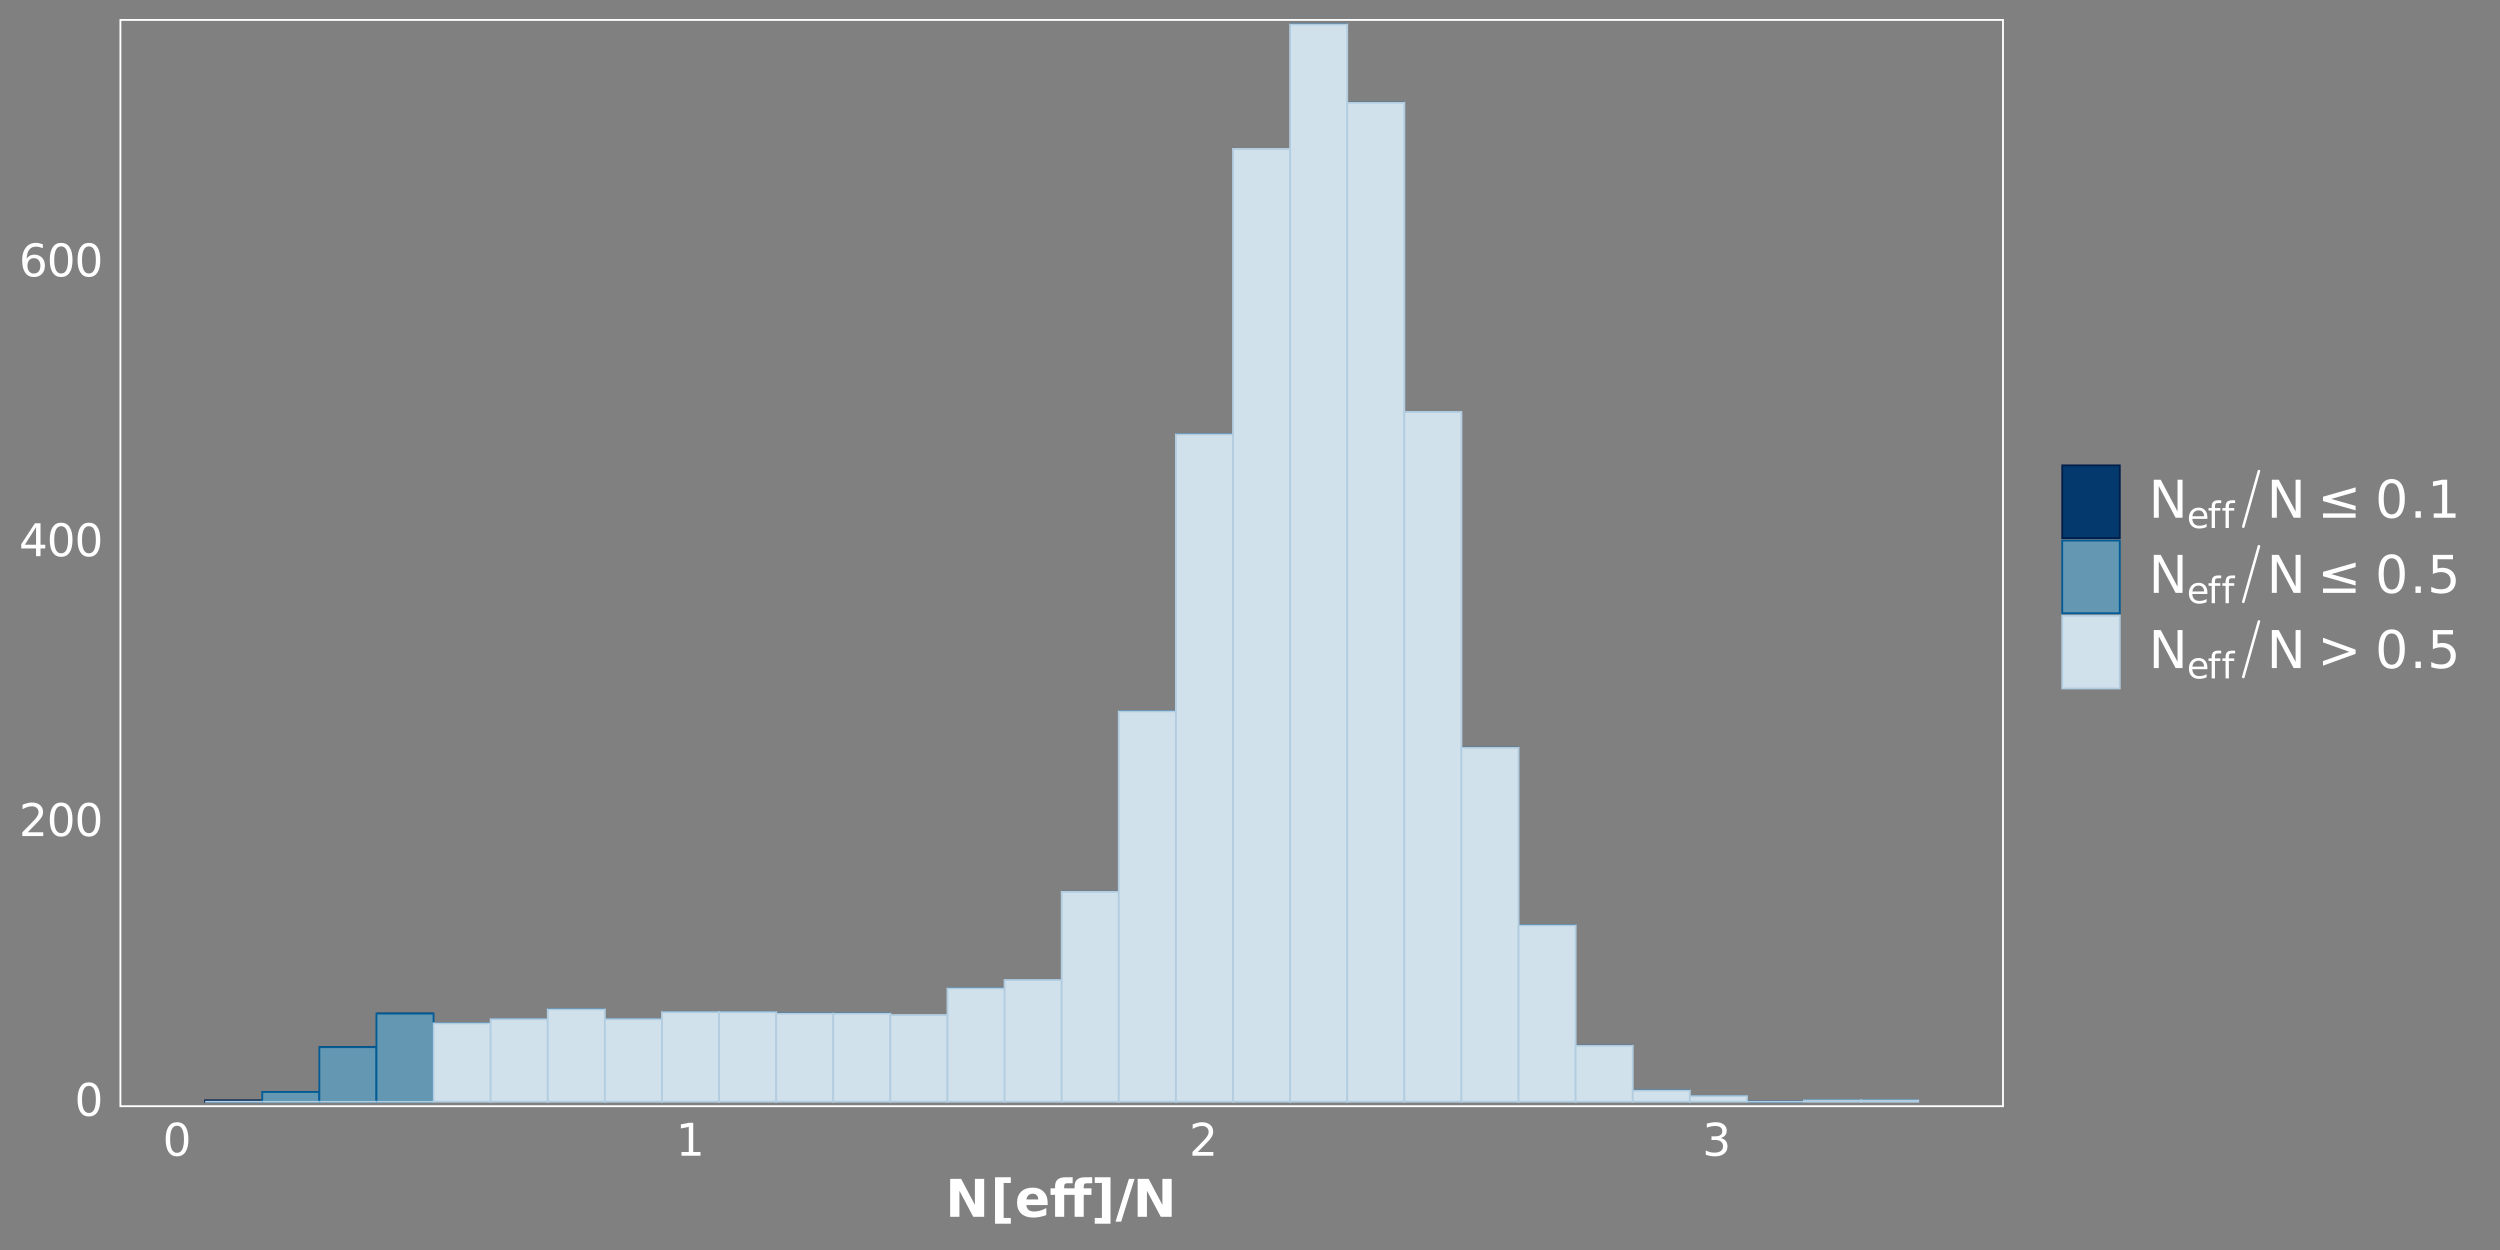 <?xml version="1.0" encoding="UTF-8"?>
<svg xmlns="http://www.w3.org/2000/svg" xmlns:xlink="http://www.w3.org/1999/xlink" width="720pt" height="360pt" viewBox="0 0 720 360" version="1.1">
<rect x="0" y="0" width="720" height="360" fill="#808080" stroke="none"/>
<defs>
<g>
<symbol overflow="visible" id="glyph0-0">
<path style="stroke:none;" d="M 0.641 2.297 L 0.641 -9.172 L 7.141 -9.172 L 7.141 2.297 Z M 1.375 1.578 L 6.422 1.578 L 6.422 -8.438 L 1.375 -8.438 Z M 1.375 1.578 "/>
</symbol>
<symbol overflow="visible" id="glyph0-1">
<path style="stroke:none;" d="M 4.125 -8.641 C 3.469 -8.641 2.973 -8.312 2.641 -7.656 C 2.305 -7.008 2.141 -6.035 2.141 -4.734 C 2.141 -3.43 2.305 -2.453 2.641 -1.797 C 2.973 -1.148 3.469 -0.828 4.125 -0.828 C 4.789 -0.828 5.289 -1.148 5.625 -1.797 C 5.957 -2.453 6.125 -3.43 6.125 -4.734 C 6.125 -6.035 5.957 -7.008 5.625 -7.656 C 5.289 -8.312 4.789 -8.641 4.125 -8.641 Z M 4.125 -9.656 C 5.188 -9.656 6 -9.234 6.562 -8.391 C 7.125 -7.547 7.406 -6.328 7.406 -4.734 C 7.406 -3.141 7.125 -1.922 6.562 -1.078 C 6 -0.234 5.188 0.188 4.125 0.188 C 3.07 0.188 2.266 -0.234 1.703 -1.078 C 1.141 -1.922 0.859 -3.141 0.859 -4.734 C 0.859 -6.328 1.141 -7.547 1.703 -8.391 C 2.266 -9.234 3.07 -9.656 4.125 -9.656 Z M 4.125 -9.656 "/>
</symbol>
<symbol overflow="visible" id="glyph0-2">
<path style="stroke:none;" d="M 2.5 -1.078 L 6.969 -1.078 L 6.969 0 L 0.953 0 L 0.953 -1.078 C 1.441 -1.578 2.102 -2.25 2.938 -3.094 C 3.781 -3.945 4.312 -4.5 4.531 -4.75 C 4.938 -5.207 5.219 -5.598 5.375 -5.922 C 5.539 -6.242 5.625 -6.555 5.625 -6.859 C 5.625 -7.367 5.445 -7.781 5.094 -8.094 C 4.75 -8.406 4.289 -8.562 3.719 -8.562 C 3.312 -8.562 2.883 -8.492 2.438 -8.359 C 2 -8.223 1.523 -8.008 1.016 -7.719 L 1.016 -9.016 C 1.535 -9.223 2.02 -9.379 2.469 -9.484 C 2.914 -9.598 3.32 -9.656 3.688 -9.656 C 4.676 -9.656 5.461 -9.406 6.047 -8.906 C 6.629 -8.414 6.922 -7.758 6.922 -6.938 C 6.922 -6.551 6.848 -6.18 6.703 -5.828 C 6.555 -5.484 6.289 -5.078 5.906 -4.609 C 5.801 -4.484 5.461 -4.125 4.891 -3.531 C 4.328 -2.945 3.531 -2.129 2.5 -1.078 Z M 2.5 -1.078 "/>
</symbol>
<symbol overflow="visible" id="glyph0-3">
<path style="stroke:none;" d="M 4.906 -8.359 L 1.672 -3.297 L 4.906 -3.297 Z M 4.578 -9.484 L 6.188 -9.484 L 6.188 -3.297 L 7.547 -3.297 L 7.547 -2.234 L 6.188 -2.234 L 6.188 0 L 4.906 0 L 4.906 -2.234 L 0.641 -2.234 L 0.641 -3.469 Z M 4.578 -9.484 "/>
</symbol>
<symbol overflow="visible" id="glyph0-4">
<path style="stroke:none;" d="M 4.297 -5.25 C 3.711 -5.25 3.254 -5.051 2.922 -4.656 C 2.586 -4.258 2.422 -3.723 2.422 -3.047 C 2.422 -2.359 2.586 -1.816 2.922 -1.422 C 3.254 -1.023 3.711 -0.828 4.297 -0.828 C 4.867 -0.828 5.32 -1.023 5.656 -1.422 C 5.988 -1.816 6.156 -2.359 6.156 -3.047 C 6.156 -3.723 5.988 -4.258 5.656 -4.656 C 5.32 -5.051 4.867 -5.25 4.297 -5.25 Z M 6.844 -9.266 L 6.844 -8.094 C 6.52 -8.25 6.191 -8.363 5.859 -8.438 C 5.535 -8.52 5.211 -8.562 4.891 -8.562 C 4.047 -8.562 3.398 -8.273 2.953 -7.703 C 2.504 -7.141 2.25 -6.281 2.188 -5.125 C 2.438 -5.488 2.75 -5.77 3.125 -5.969 C 3.5 -6.164 3.914 -6.266 4.375 -6.266 C 5.32 -6.266 6.07 -5.973 6.625 -5.391 C 7.176 -4.816 7.453 -4.035 7.453 -3.047 C 7.453 -2.066 7.16 -1.281 6.578 -0.688 C 6.004 -0.102 5.242 0.188 4.297 0.188 C 3.191 0.188 2.348 -0.234 1.766 -1.078 C 1.191 -1.922 0.906 -3.141 0.906 -4.734 C 0.906 -6.223 1.258 -7.414 1.969 -8.312 C 2.688 -9.207 3.645 -9.656 4.844 -9.656 C 5.156 -9.656 5.473 -9.617 5.797 -9.547 C 6.129 -9.484 6.477 -9.391 6.844 -9.266 Z M 6.844 -9.266 "/>
</symbol>
<symbol overflow="visible" id="glyph0-5">
<path style="stroke:none;" d="M 1.609 -1.078 L 3.703 -1.078 L 3.703 -8.312 L 1.422 -7.859 L 1.422 -9.016 L 3.688 -9.484 L 4.984 -9.484 L 4.984 -1.078 L 7.078 -1.078 L 7.078 0 L 1.609 0 Z M 1.609 -1.078 "/>
</symbol>
<symbol overflow="visible" id="glyph0-6">
<path style="stroke:none;" d="M 5.281 -5.109 C 5.895 -4.973 6.375 -4.695 6.719 -4.281 C 7.062 -3.875 7.234 -3.363 7.234 -2.75 C 7.234 -1.82 6.91 -1.098 6.266 -0.578 C 5.617 -0.066 4.703 0.188 3.516 0.188 C 3.117 0.188 2.707 0.145 2.281 0.062 C 1.863 -0.008 1.43 -0.125 0.984 -0.281 L 0.984 -1.531 C 1.348 -1.32 1.738 -1.16 2.156 -1.047 C 2.582 -0.941 3.023 -0.891 3.484 -0.891 C 4.285 -0.891 4.895 -1.047 5.312 -1.359 C 5.738 -1.68 5.953 -2.145 5.953 -2.75 C 5.953 -3.312 5.754 -3.75 5.359 -4.062 C 4.973 -4.375 4.43 -4.531 3.734 -4.531 L 2.625 -4.531 L 2.625 -5.594 L 3.781 -5.594 C 4.414 -5.594 4.898 -5.719 5.234 -5.969 C 5.566 -6.219 5.734 -6.582 5.734 -7.062 C 5.734 -7.539 5.562 -7.91 5.219 -8.172 C 4.875 -8.43 4.379 -8.562 3.734 -8.562 C 3.379 -8.562 3 -8.523 2.594 -8.453 C 2.195 -8.379 1.758 -8.258 1.281 -8.094 L 1.281 -9.25 C 1.758 -9.383 2.211 -9.484 2.641 -9.547 C 3.066 -9.617 3.469 -9.656 3.844 -9.656 C 4.82 -9.656 5.594 -9.43 6.156 -8.984 C 6.727 -8.547 7.016 -7.945 7.016 -7.188 C 7.016 -6.664 6.863 -6.223 6.562 -5.859 C 6.258 -5.492 5.832 -5.242 5.281 -5.109 Z M 5.281 -5.109 "/>
</symbol>
<symbol overflow="visible" id="glyph1-0">
<path style="stroke:none;" d="M 0.75 2.656 L 0.75 -10.578 L 8.25 -10.578 L 8.25 2.656 Z M 1.594 1.812 L 7.406 1.812 L 7.406 -9.734 L 1.594 -9.734 Z M 1.594 1.812 "/>
</symbol>
<symbol overflow="visible" id="glyph1-1">
<path style="stroke:none;" d="M 1.375 -10.938 L 4.531 -10.938 L 8.5 -3.438 L 8.5 -10.938 L 11.172 -10.938 L 11.172 0 L 8.031 0 L 4.047 -7.5 L 4.047 0 L 1.375 0 Z M 1.375 -10.938 "/>
</symbol>
<symbol overflow="visible" id="glyph1-2">
<path style="stroke:none;" d="M 1.297 -11.391 L 5.844 -11.391 L 5.844 -9.75 L 3.781 -9.75 L 3.781 0.328 L 5.844 0.328 L 5.844 1.984 L 1.297 1.984 Z M 1.297 -11.391 "/>
</symbol>
<symbol overflow="visible" id="glyph1-3">
<path style="stroke:none;" d="M 9.453 -4.125 L 9.453 -3.375 L 3.312 -3.375 C 3.375 -2.758 3.598 -2.297 3.984 -1.984 C 4.367 -1.68 4.898 -1.531 5.578 -1.531 C 6.129 -1.531 6.691 -1.609 7.266 -1.766 C 7.848 -1.93 8.445 -2.18 9.062 -2.516 L 9.062 -0.5 C 8.438 -0.258 7.812 -0.082 7.188 0.031 C 6.57 0.156 5.957 0.219 5.344 0.219 C 3.852 0.219 2.695 -0.156 1.875 -0.906 C 1.051 -1.664 0.641 -2.727 0.641 -4.094 C 0.641 -5.426 1.039 -6.477 1.844 -7.25 C 2.656 -8.02 3.77 -8.406 5.188 -8.406 C 6.477 -8.406 7.508 -8.016 8.281 -7.234 C 9.062 -6.461 9.453 -5.426 9.453 -4.125 Z M 6.75 -5 C 6.75 -5.5 6.602 -5.898 6.312 -6.203 C 6.02 -6.504 5.641 -6.656 5.172 -6.656 C 4.672 -6.656 4.258 -6.508 3.938 -6.219 C 3.625 -5.938 3.426 -5.531 3.344 -5 Z M 6.75 -5 "/>
</symbol>
<symbol overflow="visible" id="glyph1-4">
<path style="stroke:none;" d="M 6.656 -11.391 L 6.656 -9.672 L 5.203 -9.672 C 4.836 -9.672 4.582 -9.609 4.438 -9.484 C 4.289 -9.336 4.219 -9.102 4.219 -8.781 L 4.219 -8.203 L 7.219 -8.203 L 7.219 -8.781 C 7.219 -9.664 7.469 -10.32 7.969 -10.75 C 8.457 -11.176 9.227 -11.391 10.281 -11.391 L 12.281 -11.391 L 12.281 -9.672 L 10.828 -9.672 C 10.461 -9.672 10.207 -9.609 10.062 -9.484 C 9.914 -9.336 9.844 -9.102 9.844 -8.781 L 9.844 -8.203 L 12.078 -8.203 L 12.078 -6.328 L 9.844 -6.328 L 9.844 0 L 7.219 0 L 7.219 -6.328 L 4.219 -6.328 L 4.219 0 L 1.594 0 L 1.594 -6.328 L 0.281 -6.328 L 0.281 -8.203 L 1.594 -8.203 L 1.594 -8.781 C 1.594 -9.664 1.844 -10.32 2.344 -10.75 C 2.832 -11.176 3.602 -11.391 4.656 -11.391 Z M 6.656 -11.391 "/>
</symbol>
<symbol overflow="visible" id="glyph1-5">
<path style="stroke:none;" d="M 5.562 1.984 L 1.016 1.984 L 1.016 0.328 L 3.078 0.328 L 3.078 -9.75 L 1.016 -9.75 L 1.016 -11.391 L 5.562 -11.391 Z M 5.562 1.984 "/>
</symbol>
<symbol overflow="visible" id="glyph1-6">
<path style="stroke:none;" d="M 3.859 -10.938 L 5.484 -10.938 L 1.625 1.391 L 0 1.391 Z M 3.859 -10.938 "/>
</symbol>
<symbol overflow="visible" id="glyph2-0">
<path style="stroke:none;" d="M 0.75 2.656 L 0.75 -10.578 L 8.25 -10.578 L 8.25 2.656 Z M 1.594 1.812 L 7.406 1.812 L 7.406 -9.734 L 1.594 -9.734 Z M 1.594 1.812 "/>
</symbol>
<symbol overflow="visible" id="glyph2-1">
<path style="stroke:none;" d="M 1.469 -10.938 L 3.469 -10.938 L 8.312 -1.781 L 8.312 -10.938 L 9.75 -10.938 L 9.75 0 L 7.75 0 L 2.906 -9.141 L 2.906 0 L 1.469 0 Z M 1.469 -10.938 "/>
</symbol>
<symbol overflow="visible" id="glyph2-2">
<path style="stroke:none;" d="M 10.984 -7.438 L 3.953 -5.406 L 10.984 -3.406 L 10.984 -2.109 L 1.594 -4.797 L 1.594 -6.047 L 10.984 -8.734 Z M 1.594 -1.25 L 10.984 -1.25 L 10.984 0 L 1.594 0 Z M 1.594 -1.25 "/>
</symbol>
<symbol overflow="visible" id="glyph2-3">
<path style="stroke:none;" d="M 4.766 -9.969 C 4.004 -9.969 3.43 -9.594 3.047 -8.844 C 2.66 -8.094 2.469 -6.961 2.469 -5.453 C 2.469 -3.953 2.66 -2.828 3.047 -2.078 C 3.43 -1.328 4.004 -0.953 4.766 -0.953 C 5.535 -0.953 6.109 -1.328 6.484 -2.078 C 6.867 -2.828 7.062 -3.953 7.062 -5.453 C 7.062 -6.961 6.867 -8.094 6.484 -8.844 C 6.109 -9.594 5.535 -9.969 4.766 -9.969 Z M 4.766 -11.141 C 5.992 -11.141 6.93 -10.648 7.578 -9.672 C 8.223 -8.703 8.547 -7.297 8.547 -5.453 C 8.547 -3.617 8.223 -2.211 7.578 -1.234 C 6.93 -0.266 5.992 0.219 4.766 0.219 C 3.547 0.219 2.609 -0.266 1.953 -1.234 C 1.305 -2.211 0.984 -3.617 0.984 -5.453 C 0.984 -7.297 1.305 -8.703 1.953 -9.672 C 2.609 -10.648 3.547 -11.141 4.766 -11.141 Z M 4.766 -11.141 "/>
</symbol>
<symbol overflow="visible" id="glyph2-4">
<path style="stroke:none;" d="M 1.609 -1.859 L 3.156 -1.859 L 3.156 0 L 1.609 0 Z M 1.609 -1.859 "/>
</symbol>
<symbol overflow="visible" id="glyph2-5">
<path style="stroke:none;" d="M 1.859 -1.25 L 4.281 -1.25 L 4.281 -9.594 L 1.641 -9.062 L 1.641 -10.406 L 4.266 -10.938 L 5.75 -10.938 L 5.75 -1.25 L 8.156 -1.25 L 8.156 0 L 1.859 0 Z M 1.859 -1.25 "/>
</symbol>
<symbol overflow="visible" id="glyph2-6">
<path style="stroke:none;" d="M 1.625 -10.938 L 7.422 -10.938 L 7.422 -9.688 L 2.969 -9.688 L 2.969 -7.016 C 3.188 -7.086 3.398 -7.141 3.609 -7.172 C 3.828 -7.211 4.047 -7.234 4.266 -7.234 C 5.484 -7.234 6.445 -6.895 7.156 -6.219 C 7.875 -5.551 8.234 -4.648 8.234 -3.516 C 8.234 -2.336 7.863 -1.422 7.125 -0.766 C 6.395 -0.109 5.363 0.219 4.031 0.219 C 3.57 0.219 3.102 0.176 2.625 0.094 C 2.156 0.02 1.664 -0.094 1.156 -0.25 L 1.156 -1.75 C 1.594 -1.508 2.047 -1.328 2.516 -1.203 C 2.984 -1.086 3.477 -1.031 4 -1.031 C 4.852 -1.031 5.523 -1.25 6.016 -1.688 C 6.504 -2.133 6.75 -2.742 6.75 -3.516 C 6.75 -4.273 6.504 -4.875 6.016 -5.312 C 5.523 -5.758 4.852 -5.984 4 -5.984 C 3.602 -5.984 3.207 -5.938 2.812 -5.844 C 2.426 -5.758 2.031 -5.625 1.625 -5.438 Z M 1.625 -10.938 "/>
</symbol>
<symbol overflow="visible" id="glyph2-7">
<path style="stroke:none;" d="M 1.594 -7.391 L 1.594 -8.719 L 10.984 -5.312 L 10.984 -4.094 L 1.594 -0.688 L 1.594 -2.016 L 9.141 -4.688 Z M 1.594 -7.391 "/>
</symbol>
<symbol overflow="visible" id="glyph3-0">
<path style="stroke:none;" d="M 0.516 1.859 L 0.516 -7.406 L 5.766 -7.406 L 5.766 1.859 Z M 1.109 1.266 L 5.188 1.266 L 5.188 -6.812 L 1.109 -6.812 Z M 1.109 1.266 "/>
</symbol>
<symbol overflow="visible" id="glyph3-1">
<path style="stroke:none;" d="M 5.906 -3.109 L 5.906 -2.641 L 1.562 -2.641 C 1.602 -1.992 1.797 -1.5 2.141 -1.156 C 2.492 -0.82 2.984 -0.656 3.609 -0.656 C 3.973 -0.656 4.32 -0.695 4.656 -0.781 C 5 -0.875 5.344 -1.008 5.688 -1.188 L 5.688 -0.297 C 5.344 -0.148 4.992 -0.039 4.641 0.031 C 4.285 0.113 3.926 0.156 3.562 0.156 C 2.645 0.156 1.914 -0.109 1.375 -0.641 C 0.844 -1.18 0.578 -1.906 0.578 -2.812 C 0.578 -3.75 0.832 -4.492 1.344 -5.047 C 1.852 -5.598 2.535 -5.875 3.391 -5.875 C 4.16 -5.875 4.77 -5.625 5.219 -5.125 C 5.676 -4.633 5.906 -3.961 5.906 -3.109 Z M 4.953 -3.391 C 4.953 -3.898 4.812 -4.305 4.531 -4.609 C 4.25 -4.922 3.875 -5.078 3.406 -5.078 C 2.875 -5.078 2.453 -4.926 2.141 -4.625 C 1.828 -4.332 1.645 -3.914 1.594 -3.375 Z M 4.953 -3.391 "/>
</symbol>
<symbol overflow="visible" id="glyph3-2">
<path style="stroke:none;" d="M 3.891 -7.984 L 3.891 -7.188 L 3 -7.188 C 2.656 -7.188 2.414 -7.117 2.281 -6.984 C 2.156 -6.848 2.094 -6.602 2.094 -6.25 L 2.094 -5.75 L 3.641 -5.75 L 3.641 -5.016 L 2.094 -5.016 L 2.094 0 L 1.141 0 L 1.141 -5.016 L 0.234 -5.016 L 0.234 -5.75 L 1.141 -5.75 L 1.141 -6.141 C 1.141 -6.773 1.285 -7.238 1.578 -7.531 C 1.879 -7.832 2.352 -7.984 3 -7.984 Z M 3.891 -7.984 "/>
</symbol>
</g>
<clipPath id="clip1">
  <path d="M 34.41 5.48 L 577.129 5.48 L 577.129 318.852 L 34.41 318.852 Z M 34.41 5.48 "/>
</clipPath>
</defs>
<g id="surface130">
<path style="fill-rule:nonzero;fill:rgb(1.176%,22.353%,42.353%);fill-opacity:1;stroke-width:0.533;stroke-linecap:square;stroke-linejoin:miter;stroke:rgb(0.392%,12.157%,29.412%);stroke-opacity:1;stroke-miterlimit:10;" d="M 59.078 317.297 L 75.523 317.297 L 75.523 316.895 L 59.078 316.895 Z M 59.078 317.297 "/>
<path style="fill:none;stroke-width:0.533;stroke-linecap:square;stroke-linejoin:miter;stroke:rgb(0.392%,12.157%,29.412%);stroke-opacity:1;stroke-miterlimit:10;" d="M 75.527 314.477 L 91.973 314.477 Z M 75.527 314.477 "/>
<path style="fill:none;stroke-width:0.533;stroke-linecap:square;stroke-linejoin:miter;stroke:rgb(0.392%,12.157%,29.412%);stroke-opacity:1;stroke-miterlimit:10;" d="M 91.973 301.582 L 108.418 301.582 Z M 91.973 301.582 "/>
<path style="fill:none;stroke-width:0.533;stroke-linecap:square;stroke-linejoin:miter;stroke:rgb(0.392%,12.157%,29.412%);stroke-opacity:1;stroke-miterlimit:10;" d="M 108.418 291.914 L 124.863 291.914 Z M 108.418 291.914 "/>
<path style="fill:none;stroke-width:0.533;stroke-linecap:square;stroke-linejoin:miter;stroke:rgb(0.392%,12.157%,29.412%);stroke-opacity:1;stroke-miterlimit:10;" d="M 124.863 294.734 L 141.309 294.734 Z M 124.863 294.734 "/>
<path style="fill:none;stroke-width:0.533;stroke-linecap:square;stroke-linejoin:miter;stroke:rgb(0.392%,12.157%,29.412%);stroke-opacity:1;stroke-miterlimit:10;" d="M 141.309 293.523 L 157.754 293.523 Z M 141.309 293.523 "/>
<path style="fill:none;stroke-width:0.533;stroke-linecap:square;stroke-linejoin:miter;stroke:rgb(0.392%,12.157%,29.412%);stroke-opacity:1;stroke-miterlimit:10;" d="M 157.758 290.703 L 174.203 290.703 Z M 157.758 290.703 "/>
<path style="fill:none;stroke-width:0.533;stroke-linecap:square;stroke-linejoin:miter;stroke:rgb(0.392%,12.157%,29.412%);stroke-opacity:1;stroke-miterlimit:10;" d="M 174.203 293.523 L 190.648 293.523 Z M 174.203 293.523 "/>
<path style="fill:none;stroke-width:0.533;stroke-linecap:square;stroke-linejoin:miter;stroke:rgb(0.392%,12.157%,29.412%);stroke-opacity:1;stroke-miterlimit:10;" d="M 190.648 291.508 L 207.094 291.508 Z M 190.648 291.508 "/>
<path style="fill:none;stroke-width:0.533;stroke-linecap:square;stroke-linejoin:miter;stroke:rgb(0.392%,12.157%,29.412%);stroke-opacity:1;stroke-miterlimit:10;" d="M 207.094 291.508 L 223.539 291.508 Z M 207.094 291.508 "/>
<path style="fill:none;stroke-width:0.533;stroke-linecap:square;stroke-linejoin:miter;stroke:rgb(0.392%,12.157%,29.412%);stroke-opacity:1;stroke-miterlimit:10;" d="M 223.539 291.914 L 239.984 291.914 Z M 223.539 291.914 "/>
<path style="fill:none;stroke-width:0.533;stroke-linecap:square;stroke-linejoin:miter;stroke:rgb(0.392%,12.157%,29.412%);stroke-opacity:1;stroke-miterlimit:10;" d="M 239.988 291.914 L 256.434 291.914 Z M 239.988 291.914 "/>
<path style="fill:none;stroke-width:0.533;stroke-linecap:square;stroke-linejoin:miter;stroke:rgb(0.392%,12.157%,29.412%);stroke-opacity:1;stroke-miterlimit:10;" d="M 256.434 292.316 L 272.879 292.316 Z M 256.434 292.316 "/>
<path style="fill:none;stroke-width:0.533;stroke-linecap:square;stroke-linejoin:miter;stroke:rgb(0.392%,12.157%,29.412%);stroke-opacity:1;stroke-miterlimit:10;" d="M 272.879 284.66 L 289.324 284.66 Z M 272.879 284.66 "/>
<path style="fill:none;stroke-width:0.533;stroke-linecap:square;stroke-linejoin:miter;stroke:rgb(0.392%,12.157%,29.412%);stroke-opacity:1;stroke-miterlimit:10;" d="M 289.324 282.242 L 305.77 282.242 Z M 289.324 282.242 "/>
<path style="fill:none;stroke-width:0.533;stroke-linecap:square;stroke-linejoin:miter;stroke:rgb(0.392%,12.157%,29.412%);stroke-opacity:1;stroke-miterlimit:10;" d="M 305.77 256.855 L 322.215 256.855 Z M 305.77 256.855 "/>
<path style="fill:none;stroke-width:0.533;stroke-linecap:square;stroke-linejoin:miter;stroke:rgb(0.392%,12.157%,29.412%);stroke-opacity:1;stroke-miterlimit:10;" d="M 322.215 204.875 L 338.66 204.875 Z M 322.215 204.875 "/>
<path style="fill:none;stroke-width:0.533;stroke-linecap:square;stroke-linejoin:miter;stroke:rgb(0.392%,12.157%,29.412%);stroke-opacity:1;stroke-miterlimit:10;" d="M 338.664 125.094 L 355.109 125.094 Z M 338.664 125.094 "/>
<path style="fill:none;stroke-width:0.533;stroke-linecap:square;stroke-linejoin:miter;stroke:rgb(0.392%,12.157%,29.412%);stroke-opacity:1;stroke-miterlimit:10;" d="M 355.109 42.895 L 371.555 42.895 Z M 355.109 42.895 "/>
<path style="fill:none;stroke-width:0.533;stroke-linecap:square;stroke-linejoin:miter;stroke:rgb(0.392%,12.157%,29.412%);stroke-opacity:1;stroke-miterlimit:10;" d="M 371.555 7.031 L 388 7.031 Z M 371.555 7.031 "/>
<path style="fill:none;stroke-width:0.533;stroke-linecap:square;stroke-linejoin:miter;stroke:rgb(0.392%,12.157%,29.412%);stroke-opacity:1;stroke-miterlimit:10;" d="M 388 29.594 L 404.445 29.594 Z M 388 29.594 "/>
<path style="fill:none;stroke-width:0.533;stroke-linecap:square;stroke-linejoin:miter;stroke:rgb(0.392%,12.157%,29.412%);stroke-opacity:1;stroke-miterlimit:10;" d="M 404.445 118.645 L 420.891 118.645 Z M 404.445 118.645 "/>
<path style="fill:none;stroke-width:0.533;stroke-linecap:square;stroke-linejoin:miter;stroke:rgb(0.392%,12.157%,29.412%);stroke-opacity:1;stroke-miterlimit:10;" d="M 420.895 215.352 L 437.34 215.352 Z M 420.895 215.352 "/>
<path style="fill:none;stroke-width:0.533;stroke-linecap:square;stroke-linejoin:miter;stroke:rgb(0.392%,12.157%,29.412%);stroke-opacity:1;stroke-miterlimit:10;" d="M 437.34 266.527 L 453.785 266.527 Z M 437.34 266.527 "/>
<path style="fill:none;stroke-width:0.533;stroke-linecap:square;stroke-linejoin:miter;stroke:rgb(0.392%,12.157%,29.412%);stroke-opacity:1;stroke-miterlimit:10;" d="M 453.785 301.18 L 470.23 301.18 Z M 453.785 301.18 "/>
<path style="fill:none;stroke-width:0.533;stroke-linecap:square;stroke-linejoin:miter;stroke:rgb(0.392%,12.157%,29.412%);stroke-opacity:1;stroke-miterlimit:10;" d="M 470.23 314.074 L 486.676 314.074 Z M 470.23 314.074 "/>
<path style="fill:none;stroke-width:0.533;stroke-linecap:square;stroke-linejoin:miter;stroke:rgb(0.392%,12.157%,29.412%);stroke-opacity:1;stroke-miterlimit:10;" d="M 486.676 315.688 L 503.121 315.688 Z M 486.676 315.688 "/>
<path style="fill:none;stroke-width:0.533;stroke-linecap:square;stroke-linejoin:miter;stroke:rgb(0.392%,12.157%,29.412%);stroke-opacity:1;stroke-miterlimit:10;" d="M 503.125 317.297 L 519.57 317.297 Z M 503.125 317.297 "/>
<path style="fill:none;stroke-width:0.533;stroke-linecap:square;stroke-linejoin:miter;stroke:rgb(0.392%,12.157%,29.412%);stroke-opacity:1;stroke-miterlimit:10;" d="M 519.57 316.895 L 536.016 316.895 Z M 519.57 316.895 "/>
<path style="fill:none;stroke-width:0.533;stroke-linecap:square;stroke-linejoin:miter;stroke:rgb(0.392%,12.157%,29.412%);stroke-opacity:1;stroke-miterlimit:10;" d="M 536.016 316.895 L 552.461 316.895 Z M 536.016 316.895 "/>
<path style="fill:none;stroke-width:0.533;stroke-linecap:square;stroke-linejoin:miter;stroke:rgb(0%,35.686%,58.824%);stroke-opacity:1;stroke-miterlimit:10;" d="M 59.078 317.297 L 75.523 317.297 Z M 59.078 317.297 "/>
<path style="fill-rule:nonzero;fill:rgb(39.216%,59.216%,69.412%);fill-opacity:1;stroke-width:0.533;stroke-linecap:square;stroke-linejoin:miter;stroke:rgb(0%,35.686%,58.824%);stroke-opacity:1;stroke-miterlimit:10;" d="M 75.527 317.297 L 91.973 317.297 L 91.973 314.477 L 75.527 314.477 Z M 75.527 317.297 "/>
<path style="fill-rule:nonzero;fill:rgb(39.216%,59.216%,69.412%);fill-opacity:1;stroke-width:0.533;stroke-linecap:square;stroke-linejoin:miter;stroke:rgb(0%,35.686%,58.824%);stroke-opacity:1;stroke-miterlimit:10;" d="M 91.973 317.297 L 108.418 317.297 L 108.418 301.582 L 91.973 301.582 Z M 91.973 317.297 "/>
<path style="fill-rule:nonzero;fill:rgb(39.216%,59.216%,69.412%);fill-opacity:1;stroke-width:0.533;stroke-linecap:square;stroke-linejoin:miter;stroke:rgb(0%,35.686%,58.824%);stroke-opacity:1;stroke-miterlimit:10;" d="M 108.418 317.297 L 124.863 317.297 L 124.863 291.91 L 108.418 291.91 Z M 108.418 317.297 "/>
<path style="fill:none;stroke-width:0.533;stroke-linecap:square;stroke-linejoin:miter;stroke:rgb(0%,35.686%,58.824%);stroke-opacity:1;stroke-miterlimit:10;" d="M 124.863 294.734 L 141.309 294.734 Z M 124.863 294.734 "/>
<path style="fill:none;stroke-width:0.533;stroke-linecap:square;stroke-linejoin:miter;stroke:rgb(0%,35.686%,58.824%);stroke-opacity:1;stroke-miterlimit:10;" d="M 141.309 293.523 L 157.754 293.523 Z M 141.309 293.523 "/>
<path style="fill:none;stroke-width:0.533;stroke-linecap:square;stroke-linejoin:miter;stroke:rgb(0%,35.686%,58.824%);stroke-opacity:1;stroke-miterlimit:10;" d="M 157.758 290.703 L 174.203 290.703 Z M 157.758 290.703 "/>
<path style="fill:none;stroke-width:0.533;stroke-linecap:square;stroke-linejoin:miter;stroke:rgb(0%,35.686%,58.824%);stroke-opacity:1;stroke-miterlimit:10;" d="M 174.203 293.523 L 190.648 293.523 Z M 174.203 293.523 "/>
<path style="fill:none;stroke-width:0.533;stroke-linecap:square;stroke-linejoin:miter;stroke:rgb(0%,35.686%,58.824%);stroke-opacity:1;stroke-miterlimit:10;" d="M 190.648 291.508 L 207.094 291.508 Z M 190.648 291.508 "/>
<path style="fill:none;stroke-width:0.533;stroke-linecap:square;stroke-linejoin:miter;stroke:rgb(0%,35.686%,58.824%);stroke-opacity:1;stroke-miterlimit:10;" d="M 207.094 291.508 L 223.539 291.508 Z M 207.094 291.508 "/>
<path style="fill:none;stroke-width:0.533;stroke-linecap:square;stroke-linejoin:miter;stroke:rgb(0%,35.686%,58.824%);stroke-opacity:1;stroke-miterlimit:10;" d="M 223.539 291.914 L 239.984 291.914 Z M 223.539 291.914 "/>
<path style="fill:none;stroke-width:0.533;stroke-linecap:square;stroke-linejoin:miter;stroke:rgb(0%,35.686%,58.824%);stroke-opacity:1;stroke-miterlimit:10;" d="M 239.988 291.914 L 256.434 291.914 Z M 239.988 291.914 "/>
<path style="fill:none;stroke-width:0.533;stroke-linecap:square;stroke-linejoin:miter;stroke:rgb(0%,35.686%,58.824%);stroke-opacity:1;stroke-miterlimit:10;" d="M 256.434 292.316 L 272.879 292.316 Z M 256.434 292.316 "/>
<path style="fill:none;stroke-width:0.533;stroke-linecap:square;stroke-linejoin:miter;stroke:rgb(0%,35.686%,58.824%);stroke-opacity:1;stroke-miterlimit:10;" d="M 272.879 284.66 L 289.324 284.66 Z M 272.879 284.66 "/>
<path style="fill:none;stroke-width:0.533;stroke-linecap:square;stroke-linejoin:miter;stroke:rgb(0%,35.686%,58.824%);stroke-opacity:1;stroke-miterlimit:10;" d="M 289.324 282.242 L 305.77 282.242 Z M 289.324 282.242 "/>
<path style="fill:none;stroke-width:0.533;stroke-linecap:square;stroke-linejoin:miter;stroke:rgb(0%,35.686%,58.824%);stroke-opacity:1;stroke-miterlimit:10;" d="M 305.77 256.855 L 322.215 256.855 Z M 305.77 256.855 "/>
<path style="fill:none;stroke-width:0.533;stroke-linecap:square;stroke-linejoin:miter;stroke:rgb(0%,35.686%,58.824%);stroke-opacity:1;stroke-miterlimit:10;" d="M 322.215 204.875 L 338.66 204.875 Z M 322.215 204.875 "/>
<path style="fill:none;stroke-width:0.533;stroke-linecap:square;stroke-linejoin:miter;stroke:rgb(0%,35.686%,58.824%);stroke-opacity:1;stroke-miterlimit:10;" d="M 338.664 125.094 L 355.109 125.094 Z M 338.664 125.094 "/>
<path style="fill:none;stroke-width:0.533;stroke-linecap:square;stroke-linejoin:miter;stroke:rgb(0%,35.686%,58.824%);stroke-opacity:1;stroke-miterlimit:10;" d="M 355.109 42.895 L 371.555 42.895 Z M 355.109 42.895 "/>
<path style="fill:none;stroke-width:0.533;stroke-linecap:square;stroke-linejoin:miter;stroke:rgb(0%,35.686%,58.824%);stroke-opacity:1;stroke-miterlimit:10;" d="M 371.555 7.031 L 388 7.031 Z M 371.555 7.031 "/>
<path style="fill:none;stroke-width:0.533;stroke-linecap:square;stroke-linejoin:miter;stroke:rgb(0%,35.686%,58.824%);stroke-opacity:1;stroke-miterlimit:10;" d="M 388 29.594 L 404.445 29.594 Z M 388 29.594 "/>
<path style="fill:none;stroke-width:0.533;stroke-linecap:square;stroke-linejoin:miter;stroke:rgb(0%,35.686%,58.824%);stroke-opacity:1;stroke-miterlimit:10;" d="M 404.445 118.645 L 420.891 118.645 Z M 404.445 118.645 "/>
<path style="fill:none;stroke-width:0.533;stroke-linecap:square;stroke-linejoin:miter;stroke:rgb(0%,35.686%,58.824%);stroke-opacity:1;stroke-miterlimit:10;" d="M 420.895 215.352 L 437.34 215.352 Z M 420.895 215.352 "/>
<path style="fill:none;stroke-width:0.533;stroke-linecap:square;stroke-linejoin:miter;stroke:rgb(0%,35.686%,58.824%);stroke-opacity:1;stroke-miterlimit:10;" d="M 437.34 266.527 L 453.785 266.527 Z M 437.34 266.527 "/>
<path style="fill:none;stroke-width:0.533;stroke-linecap:square;stroke-linejoin:miter;stroke:rgb(0%,35.686%,58.824%);stroke-opacity:1;stroke-miterlimit:10;" d="M 453.785 301.18 L 470.23 301.18 Z M 453.785 301.18 "/>
<path style="fill:none;stroke-width:0.533;stroke-linecap:square;stroke-linejoin:miter;stroke:rgb(0%,35.686%,58.824%);stroke-opacity:1;stroke-miterlimit:10;" d="M 470.23 314.074 L 486.676 314.074 Z M 470.23 314.074 "/>
<path style="fill:none;stroke-width:0.533;stroke-linecap:square;stroke-linejoin:miter;stroke:rgb(0%,35.686%,58.824%);stroke-opacity:1;stroke-miterlimit:10;" d="M 486.676 315.688 L 503.121 315.688 Z M 486.676 315.688 "/>
<path style="fill:none;stroke-width:0.533;stroke-linecap:square;stroke-linejoin:miter;stroke:rgb(0%,35.686%,58.824%);stroke-opacity:1;stroke-miterlimit:10;" d="M 503.125 317.297 L 519.57 317.297 Z M 503.125 317.297 "/>
<path style="fill:none;stroke-width:0.533;stroke-linecap:square;stroke-linejoin:miter;stroke:rgb(0%,35.686%,58.824%);stroke-opacity:1;stroke-miterlimit:10;" d="M 519.57 316.895 L 536.016 316.895 Z M 519.57 316.895 "/>
<path style="fill:none;stroke-width:0.533;stroke-linecap:square;stroke-linejoin:miter;stroke:rgb(0%,35.686%,58.824%);stroke-opacity:1;stroke-miterlimit:10;" d="M 536.016 316.895 L 552.461 316.895 Z M 536.016 316.895 "/>
<path style="fill:none;stroke-width:0.533;stroke-linecap:square;stroke-linejoin:miter;stroke:rgb(70.196%,80.392%,87.843%);stroke-opacity:1;stroke-miterlimit:10;" d="M 59.078 317.297 L 75.523 317.297 Z M 59.078 317.297 "/>
<path style="fill:none;stroke-width:0.533;stroke-linecap:square;stroke-linejoin:miter;stroke:rgb(70.196%,80.392%,87.843%);stroke-opacity:1;stroke-miterlimit:10;" d="M 75.527 317.297 L 91.973 317.297 Z M 75.527 317.297 "/>
<path style="fill:none;stroke-width:0.533;stroke-linecap:square;stroke-linejoin:miter;stroke:rgb(70.196%,80.392%,87.843%);stroke-opacity:1;stroke-miterlimit:10;" d="M 91.973 317.297 L 108.418 317.297 Z M 91.973 317.297 "/>
<path style="fill:none;stroke-width:0.533;stroke-linecap:square;stroke-linejoin:miter;stroke:rgb(70.196%,80.392%,87.843%);stroke-opacity:1;stroke-miterlimit:10;" d="M 108.418 317.297 L 124.863 317.297 Z M 108.418 317.297 "/>
<path style="fill-rule:nonzero;fill:rgb(81.961%,88.235%,92.549%);fill-opacity:1;stroke-width:0.533;stroke-linecap:square;stroke-linejoin:miter;stroke:rgb(70.196%,80.392%,87.843%);stroke-opacity:1;stroke-miterlimit:10;" d="M 124.863 317.297 L 141.309 317.297 L 141.309 294.73 L 124.863 294.73 Z M 124.863 317.297 "/>
<path style="fill-rule:nonzero;fill:rgb(81.961%,88.235%,92.549%);fill-opacity:1;stroke-width:0.533;stroke-linecap:square;stroke-linejoin:miter;stroke:rgb(70.196%,80.392%,87.843%);stroke-opacity:1;stroke-miterlimit:10;" d="M 141.309 317.297 L 157.754 317.297 L 157.754 293.523 L 141.309 293.523 Z M 141.309 317.297 "/>
<path style="fill-rule:nonzero;fill:rgb(81.961%,88.235%,92.549%);fill-opacity:1;stroke-width:0.533;stroke-linecap:square;stroke-linejoin:miter;stroke:rgb(70.196%,80.392%,87.843%);stroke-opacity:1;stroke-miterlimit:10;" d="M 157.758 317.297 L 174.203 317.297 L 174.203 290.703 L 157.758 290.703 Z M 157.758 317.297 "/>
<path style="fill-rule:nonzero;fill:rgb(81.961%,88.235%,92.549%);fill-opacity:1;stroke-width:0.533;stroke-linecap:square;stroke-linejoin:miter;stroke:rgb(70.196%,80.392%,87.843%);stroke-opacity:1;stroke-miterlimit:10;" d="M 174.203 317.297 L 190.648 317.297 L 190.648 293.523 L 174.203 293.523 Z M 174.203 317.297 "/>
<path style="fill-rule:nonzero;fill:rgb(81.961%,88.235%,92.549%);fill-opacity:1;stroke-width:0.533;stroke-linecap:square;stroke-linejoin:miter;stroke:rgb(70.196%,80.392%,87.843%);stroke-opacity:1;stroke-miterlimit:10;" d="M 190.648 317.297 L 207.094 317.297 L 207.094 291.508 L 190.648 291.508 Z M 190.648 317.297 "/>
<path style="fill-rule:nonzero;fill:rgb(81.961%,88.235%,92.549%);fill-opacity:1;stroke-width:0.533;stroke-linecap:square;stroke-linejoin:miter;stroke:rgb(70.196%,80.392%,87.843%);stroke-opacity:1;stroke-miterlimit:10;" d="M 207.094 317.297 L 223.539 317.297 L 223.539 291.508 L 207.094 291.508 Z M 207.094 317.297 "/>
<path style="fill-rule:nonzero;fill:rgb(81.961%,88.235%,92.549%);fill-opacity:1;stroke-width:0.533;stroke-linecap:square;stroke-linejoin:miter;stroke:rgb(70.196%,80.392%,87.843%);stroke-opacity:1;stroke-miterlimit:10;" d="M 223.539 317.297 L 239.984 317.297 L 239.984 291.91 L 223.539 291.91 Z M 223.539 317.297 "/>
<path style="fill-rule:nonzero;fill:rgb(81.961%,88.235%,92.549%);fill-opacity:1;stroke-width:0.533;stroke-linecap:square;stroke-linejoin:miter;stroke:rgb(70.196%,80.392%,87.843%);stroke-opacity:1;stroke-miterlimit:10;" d="M 239.988 317.297 L 256.434 317.297 L 256.434 291.91 L 239.988 291.91 Z M 239.988 317.297 "/>
<path style="fill-rule:nonzero;fill:rgb(81.961%,88.235%,92.549%);fill-opacity:1;stroke-width:0.533;stroke-linecap:square;stroke-linejoin:miter;stroke:rgb(70.196%,80.392%,87.843%);stroke-opacity:1;stroke-miterlimit:10;" d="M 256.434 317.297 L 272.879 317.297 L 272.879 292.312 L 256.434 292.312 Z M 256.434 317.297 "/>
<path style="fill-rule:nonzero;fill:rgb(81.961%,88.235%,92.549%);fill-opacity:1;stroke-width:0.533;stroke-linecap:square;stroke-linejoin:miter;stroke:rgb(70.196%,80.392%,87.843%);stroke-opacity:1;stroke-miterlimit:10;" d="M 272.879 317.297 L 289.324 317.297 L 289.324 284.66 L 272.879 284.66 Z M 272.879 317.297 "/>
<path style="fill-rule:nonzero;fill:rgb(81.961%,88.235%,92.549%);fill-opacity:1;stroke-width:0.533;stroke-linecap:square;stroke-linejoin:miter;stroke:rgb(70.196%,80.392%,87.843%);stroke-opacity:1;stroke-miterlimit:10;" d="M 289.324 317.297 L 305.77 317.297 L 305.77 282.242 L 289.324 282.242 Z M 289.324 317.297 "/>
<path style="fill-rule:nonzero;fill:rgb(81.961%,88.235%,92.549%);fill-opacity:1;stroke-width:0.533;stroke-linecap:square;stroke-linejoin:miter;stroke:rgb(70.196%,80.392%,87.843%);stroke-opacity:1;stroke-miterlimit:10;" d="M 305.77 317.297 L 322.215 317.297 L 322.215 256.855 L 305.77 256.855 Z M 305.77 317.297 "/>
<path style="fill-rule:nonzero;fill:rgb(81.961%,88.235%,92.549%);fill-opacity:1;stroke-width:0.533;stroke-linecap:square;stroke-linejoin:miter;stroke:rgb(70.196%,80.392%,87.843%);stroke-opacity:1;stroke-miterlimit:10;" d="M 322.215 317.297 L 338.66 317.297 L 338.66 204.875 L 322.215 204.875 Z M 322.215 317.297 "/>
<path style="fill-rule:nonzero;fill:rgb(81.961%,88.235%,92.549%);fill-opacity:1;stroke-width:0.533;stroke-linecap:square;stroke-linejoin:miter;stroke:rgb(70.196%,80.392%,87.843%);stroke-opacity:1;stroke-miterlimit:10;" d="M 338.664 317.297 L 355.109 317.297 L 355.109 125.094 L 338.664 125.094 Z M 338.664 317.297 "/>
<path style="fill-rule:nonzero;fill:rgb(81.961%,88.235%,92.549%);fill-opacity:1;stroke-width:0.533;stroke-linecap:square;stroke-linejoin:miter;stroke:rgb(70.196%,80.392%,87.843%);stroke-opacity:1;stroke-miterlimit:10;" d="M 355.109 317.297 L 371.555 317.297 L 371.555 42.891 L 355.109 42.891 Z M 355.109 317.297 "/>
<path style="fill-rule:nonzero;fill:rgb(81.961%,88.235%,92.549%);fill-opacity:1;stroke-width:0.533;stroke-linecap:square;stroke-linejoin:miter;stroke:rgb(70.196%,80.392%,87.843%);stroke-opacity:1;stroke-miterlimit:10;" d="M 371.555 317.297 L 388 317.297 L 388 7.031 L 371.555 7.031 Z M 371.555 317.297 "/>
<path style="fill-rule:nonzero;fill:rgb(81.961%,88.235%,92.549%);fill-opacity:1;stroke-width:0.533;stroke-linecap:square;stroke-linejoin:miter;stroke:rgb(70.196%,80.392%,87.843%);stroke-opacity:1;stroke-miterlimit:10;" d="M 388 317.297 L 404.445 317.297 L 404.445 29.594 L 388 29.594 Z M 388 317.297 "/>
<path style="fill-rule:nonzero;fill:rgb(81.961%,88.235%,92.549%);fill-opacity:1;stroke-width:0.533;stroke-linecap:square;stroke-linejoin:miter;stroke:rgb(70.196%,80.392%,87.843%);stroke-opacity:1;stroke-miterlimit:10;" d="M 404.445 317.297 L 420.891 317.297 L 420.891 118.645 L 404.445 118.645 Z M 404.445 317.297 "/>
<path style="fill-rule:nonzero;fill:rgb(81.961%,88.235%,92.549%);fill-opacity:1;stroke-width:0.533;stroke-linecap:square;stroke-linejoin:miter;stroke:rgb(70.196%,80.392%,87.843%);stroke-opacity:1;stroke-miterlimit:10;" d="M 420.895 317.297 L 437.34 317.297 L 437.34 215.352 L 420.895 215.352 Z M 420.895 317.297 "/>
<path style="fill-rule:nonzero;fill:rgb(81.961%,88.235%,92.549%);fill-opacity:1;stroke-width:0.533;stroke-linecap:square;stroke-linejoin:miter;stroke:rgb(70.196%,80.392%,87.843%);stroke-opacity:1;stroke-miterlimit:10;" d="M 437.34 317.297 L 453.785 317.297 L 453.785 266.527 L 437.34 266.527 Z M 437.34 317.297 "/>
<path style="fill-rule:nonzero;fill:rgb(81.961%,88.235%,92.549%);fill-opacity:1;stroke-width:0.533;stroke-linecap:square;stroke-linejoin:miter;stroke:rgb(70.196%,80.392%,87.843%);stroke-opacity:1;stroke-miterlimit:10;" d="M 453.785 317.297 L 470.23 317.297 L 470.23 301.18 L 453.785 301.18 Z M 453.785 317.297 "/>
<path style="fill-rule:nonzero;fill:rgb(81.961%,88.235%,92.549%);fill-opacity:1;stroke-width:0.533;stroke-linecap:square;stroke-linejoin:miter;stroke:rgb(70.196%,80.392%,87.843%);stroke-opacity:1;stroke-miterlimit:10;" d="M 470.23 317.297 L 486.676 317.297 L 486.676 314.074 L 470.23 314.074 Z M 470.23 317.297 "/>
<path style="fill-rule:nonzero;fill:rgb(81.961%,88.235%,92.549%);fill-opacity:1;stroke-width:0.533;stroke-linecap:square;stroke-linejoin:miter;stroke:rgb(70.196%,80.392%,87.843%);stroke-opacity:1;stroke-miterlimit:10;" d="M 486.676 317.297 L 503.121 317.297 L 503.121 315.684 L 486.676 315.684 Z M 486.676 317.297 "/>
<path style="fill:none;stroke-width:0.533;stroke-linecap:square;stroke-linejoin:miter;stroke:rgb(70.196%,80.392%,87.843%);stroke-opacity:1;stroke-miterlimit:10;" d="M 503.125 317.297 L 519.57 317.297 Z M 503.125 317.297 "/>
<path style="fill-rule:nonzero;fill:rgb(81.961%,88.235%,92.549%);fill-opacity:1;stroke-width:0.533;stroke-linecap:square;stroke-linejoin:miter;stroke:rgb(70.196%,80.392%,87.843%);stroke-opacity:1;stroke-miterlimit:10;" d="M 519.57 317.297 L 536.016 317.297 L 536.016 316.895 L 519.57 316.895 Z M 519.57 317.297 "/>
<path style="fill-rule:nonzero;fill:rgb(81.961%,88.235%,92.549%);fill-opacity:1;stroke-width:0.533;stroke-linecap:square;stroke-linejoin:miter;stroke:rgb(70.196%,80.392%,87.843%);stroke-opacity:1;stroke-miterlimit:10;" d="M 536.016 317.297 L 552.461 317.297 L 552.461 316.895 L 536.016 316.895 Z M 536.016 317.297 "/>
<g clip-path="url(#clip1)" clip-rule="nonzero">
<path style="fill:none;stroke-width:1.067;stroke-linecap:round;stroke-linejoin:round;stroke:rgb(100%,100%,100%);stroke-opacity:1;stroke-miterlimit:10;" d="M 34.41 318.848 L 577.129 318.848 L 577.129 5.477 L 34.41 5.477 Z M 34.41 318.848 "/>
</g>
<g style="fill:rgb(100%,100%,100%);fill-opacity:1;">
  <use xlink:href="#glyph0-1" x="21.48" y="321.364"/>
</g>
<g style="fill:rgb(100%,100%,100%);fill-opacity:1;">
  <use xlink:href="#glyph0-2" x="5.48" y="240.778"/>
  <use xlink:href="#glyph0-1" x="13.48" y="240.778"/>
  <use xlink:href="#glyph0-1" x="21.48" y="240.778"/>
</g>
<g style="fill:rgb(100%,100%,100%);fill-opacity:1;">
  <use xlink:href="#glyph0-3" x="5.48" y="160.188"/>
  <use xlink:href="#glyph0-1" x="13.48" y="160.188"/>
  <use xlink:href="#glyph0-1" x="21.48" y="160.188"/>
</g>
<g style="fill:rgb(100%,100%,100%);fill-opacity:1;">
  <use xlink:href="#glyph0-4" x="5.48" y="79.599"/>
  <use xlink:href="#glyph0-1" x="13.48" y="79.599"/>
  <use xlink:href="#glyph0-1" x="21.48" y="79.599"/>
</g>
<g style="fill:rgb(100%,100%,100%);fill-opacity:1;">
  <use xlink:href="#glyph0-1" x="46.855" y="332.849"/>
</g>
<g style="fill:rgb(100%,100%,100%);fill-opacity:1;">
  <use xlink:href="#glyph0-5" x="194.664" y="332.849"/>
</g>
<g style="fill:rgb(100%,100%,100%);fill-opacity:1;">
  <use xlink:href="#glyph0-2" x="342.473" y="332.849"/>
</g>
<g style="fill:rgb(100%,100%,100%);fill-opacity:1;">
  <use xlink:href="#glyph0-6" x="490.281" y="332.849"/>
</g>
<g style="fill:rgb(100%,100%,100%);fill-opacity:1;">
  <use xlink:href="#glyph1-1" x="272.27" y="350.443"/>
  <use xlink:href="#glyph1-2" x="285.27" y="350.443"/>
  <use xlink:href="#glyph1-3" x="292.27" y="350.443"/>
  <use xlink:href="#glyph1-4" x="302.27" y="350.443"/>
  <use xlink:href="#glyph1-5" x="314.27" y="350.443"/>
  <use xlink:href="#glyph1-6" x="321.27" y="350.443"/>
  <use xlink:href="#glyph1-1" x="326.27" y="350.443"/>
</g>
<path style="fill-rule:nonzero;fill:rgb(1.176%,22.353%,42.353%);fill-opacity:1;stroke-width:0.533;stroke-linecap:square;stroke-linejoin:miter;stroke:rgb(0.392%,12.157%,29.412%);stroke-opacity:1;stroke-miterlimit:10;" d="M 593.922 154.969 L 610.492 154.969 L 610.492 134.027 L 593.922 134.027 Z M 593.922 154.969 "/>
<path style="fill-rule:nonzero;fill:rgb(39.216%,59.216%,69.412%);fill-opacity:1;stroke-width:0.533;stroke-linecap:square;stroke-linejoin:miter;stroke:rgb(0%,35.686%,58.824%);stroke-opacity:1;stroke-miterlimit:10;" d="M 593.922 176.621 L 610.492 176.621 L 610.492 155.68 L 593.922 155.68 Z M 593.922 176.621 "/>
<path style="fill-rule:nonzero;fill:rgb(81.961%,88.235%,92.549%);fill-opacity:1;stroke-width:0.533;stroke-linecap:square;stroke-linejoin:miter;stroke:rgb(70.196%,80.392%,87.843%);stroke-opacity:1;stroke-miterlimit:10;" d="M 593.922 198.27 L 610.492 198.27 L 610.492 177.328 L 593.922 177.328 Z M 593.922 198.27 "/>
<g style="fill:rgb(100%,100%,100%);fill-opacity:1;">
  <use xlink:href="#glyph2-1" x="618.82" y="149.1"/>
</g>
<g style="fill:rgb(100%,100%,100%);fill-opacity:1;">
  <use xlink:href="#glyph3-1" x="629.82" y="152.07"/>
</g>
<g style="fill:rgb(100%,100%,100%);fill-opacity:1;">
  <use xlink:href="#glyph3-2" x="635.82" y="152.07"/>
</g>
<g style="fill:rgb(100%,100%,100%);fill-opacity:1;">
  <use xlink:href="#glyph3-2" x="639.82" y="152.07"/>
</g>
<path style="fill:none;stroke-width:0.75;stroke-linecap:round;stroke-linejoin:round;stroke:rgb(100%,100%,100%);stroke-opacity:1;stroke-miterlimit:10;" d="M 646.07 151.676 L 650.57 135.676 "/>
<g style="fill:rgb(100%,100%,100%);fill-opacity:1;">
  <use xlink:href="#glyph2-1" x="652.82" y="149.1"/>
</g>
<g style="fill:rgb(100%,100%,100%);fill-opacity:1;">
  <use xlink:href="#glyph2-2" x="667.43" y="149.1"/>
</g>
<g style="fill:rgb(100%,100%,100%);fill-opacity:1;">
  <use xlink:href="#glyph2-3" x="684.043" y="149.1"/>
  <use xlink:href="#glyph2-4" x="694.043" y="149.1"/>
  <use xlink:href="#glyph2-5" x="699.043" y="149.1"/>
</g>
<g style="fill:rgb(100%,100%,100%);fill-opacity:1;">
  <use xlink:href="#glyph2-1" x="618.82" y="170.748"/>
</g>
<g style="fill:rgb(100%,100%,100%);fill-opacity:1;">
  <use xlink:href="#glyph3-1" x="629.82" y="173.719"/>
</g>
<g style="fill:rgb(100%,100%,100%);fill-opacity:1;">
  <use xlink:href="#glyph3-2" x="635.82" y="173.719"/>
</g>
<g style="fill:rgb(100%,100%,100%);fill-opacity:1;">
  <use xlink:href="#glyph3-2" x="639.82" y="173.719"/>
</g>
<path style="fill:none;stroke-width:0.75;stroke-linecap:round;stroke-linejoin:round;stroke:rgb(100%,100%,100%);stroke-opacity:1;stroke-miterlimit:10;" d="M 646.07 173.324 L 650.57 157.324 "/>
<g style="fill:rgb(100%,100%,100%);fill-opacity:1;">
  <use xlink:href="#glyph2-1" x="652.82" y="170.748"/>
</g>
<g style="fill:rgb(100%,100%,100%);fill-opacity:1;">
  <use xlink:href="#glyph2-2" x="667.43" y="170.748"/>
</g>
<g style="fill:rgb(100%,100%,100%);fill-opacity:1;">
  <use xlink:href="#glyph2-3" x="684.043" y="170.748"/>
  <use xlink:href="#glyph2-4" x="694.043" y="170.748"/>
  <use xlink:href="#glyph2-6" x="699.043" y="170.748"/>
</g>
<g style="fill:rgb(100%,100%,100%);fill-opacity:1;">
  <use xlink:href="#glyph2-1" x="618.82" y="192.396"/>
</g>
<g style="fill:rgb(100%,100%,100%);fill-opacity:1;">
  <use xlink:href="#glyph3-1" x="629.82" y="195.371"/>
</g>
<g style="fill:rgb(100%,100%,100%);fill-opacity:1;">
  <use xlink:href="#glyph3-2" x="635.82" y="195.371"/>
</g>
<g style="fill:rgb(100%,100%,100%);fill-opacity:1;">
  <use xlink:href="#glyph3-2" x="639.82" y="195.371"/>
</g>
<path style="fill:none;stroke-width:0.75;stroke-linecap:round;stroke-linejoin:round;stroke:rgb(100%,100%,100%);stroke-opacity:1;stroke-miterlimit:10;" d="M 646.07 194.973 L 650.57 178.973 "/>
<g style="fill:rgb(100%,100%,100%);fill-opacity:1;">
  <use xlink:href="#glyph2-1" x="652.82" y="192.396"/>
</g>
<g style="fill:rgb(100%,100%,100%);fill-opacity:1;">
  <use xlink:href="#glyph2-7" x="667.43" y="192.396"/>
</g>
<g style="fill:rgb(100%,100%,100%);fill-opacity:1;">
  <use xlink:href="#glyph2-3" x="684.043" y="192.396"/>
  <use xlink:href="#glyph2-4" x="694.043" y="192.396"/>
  <use xlink:href="#glyph2-6" x="699.043" y="192.396"/>
</g>
</g>
</svg>

